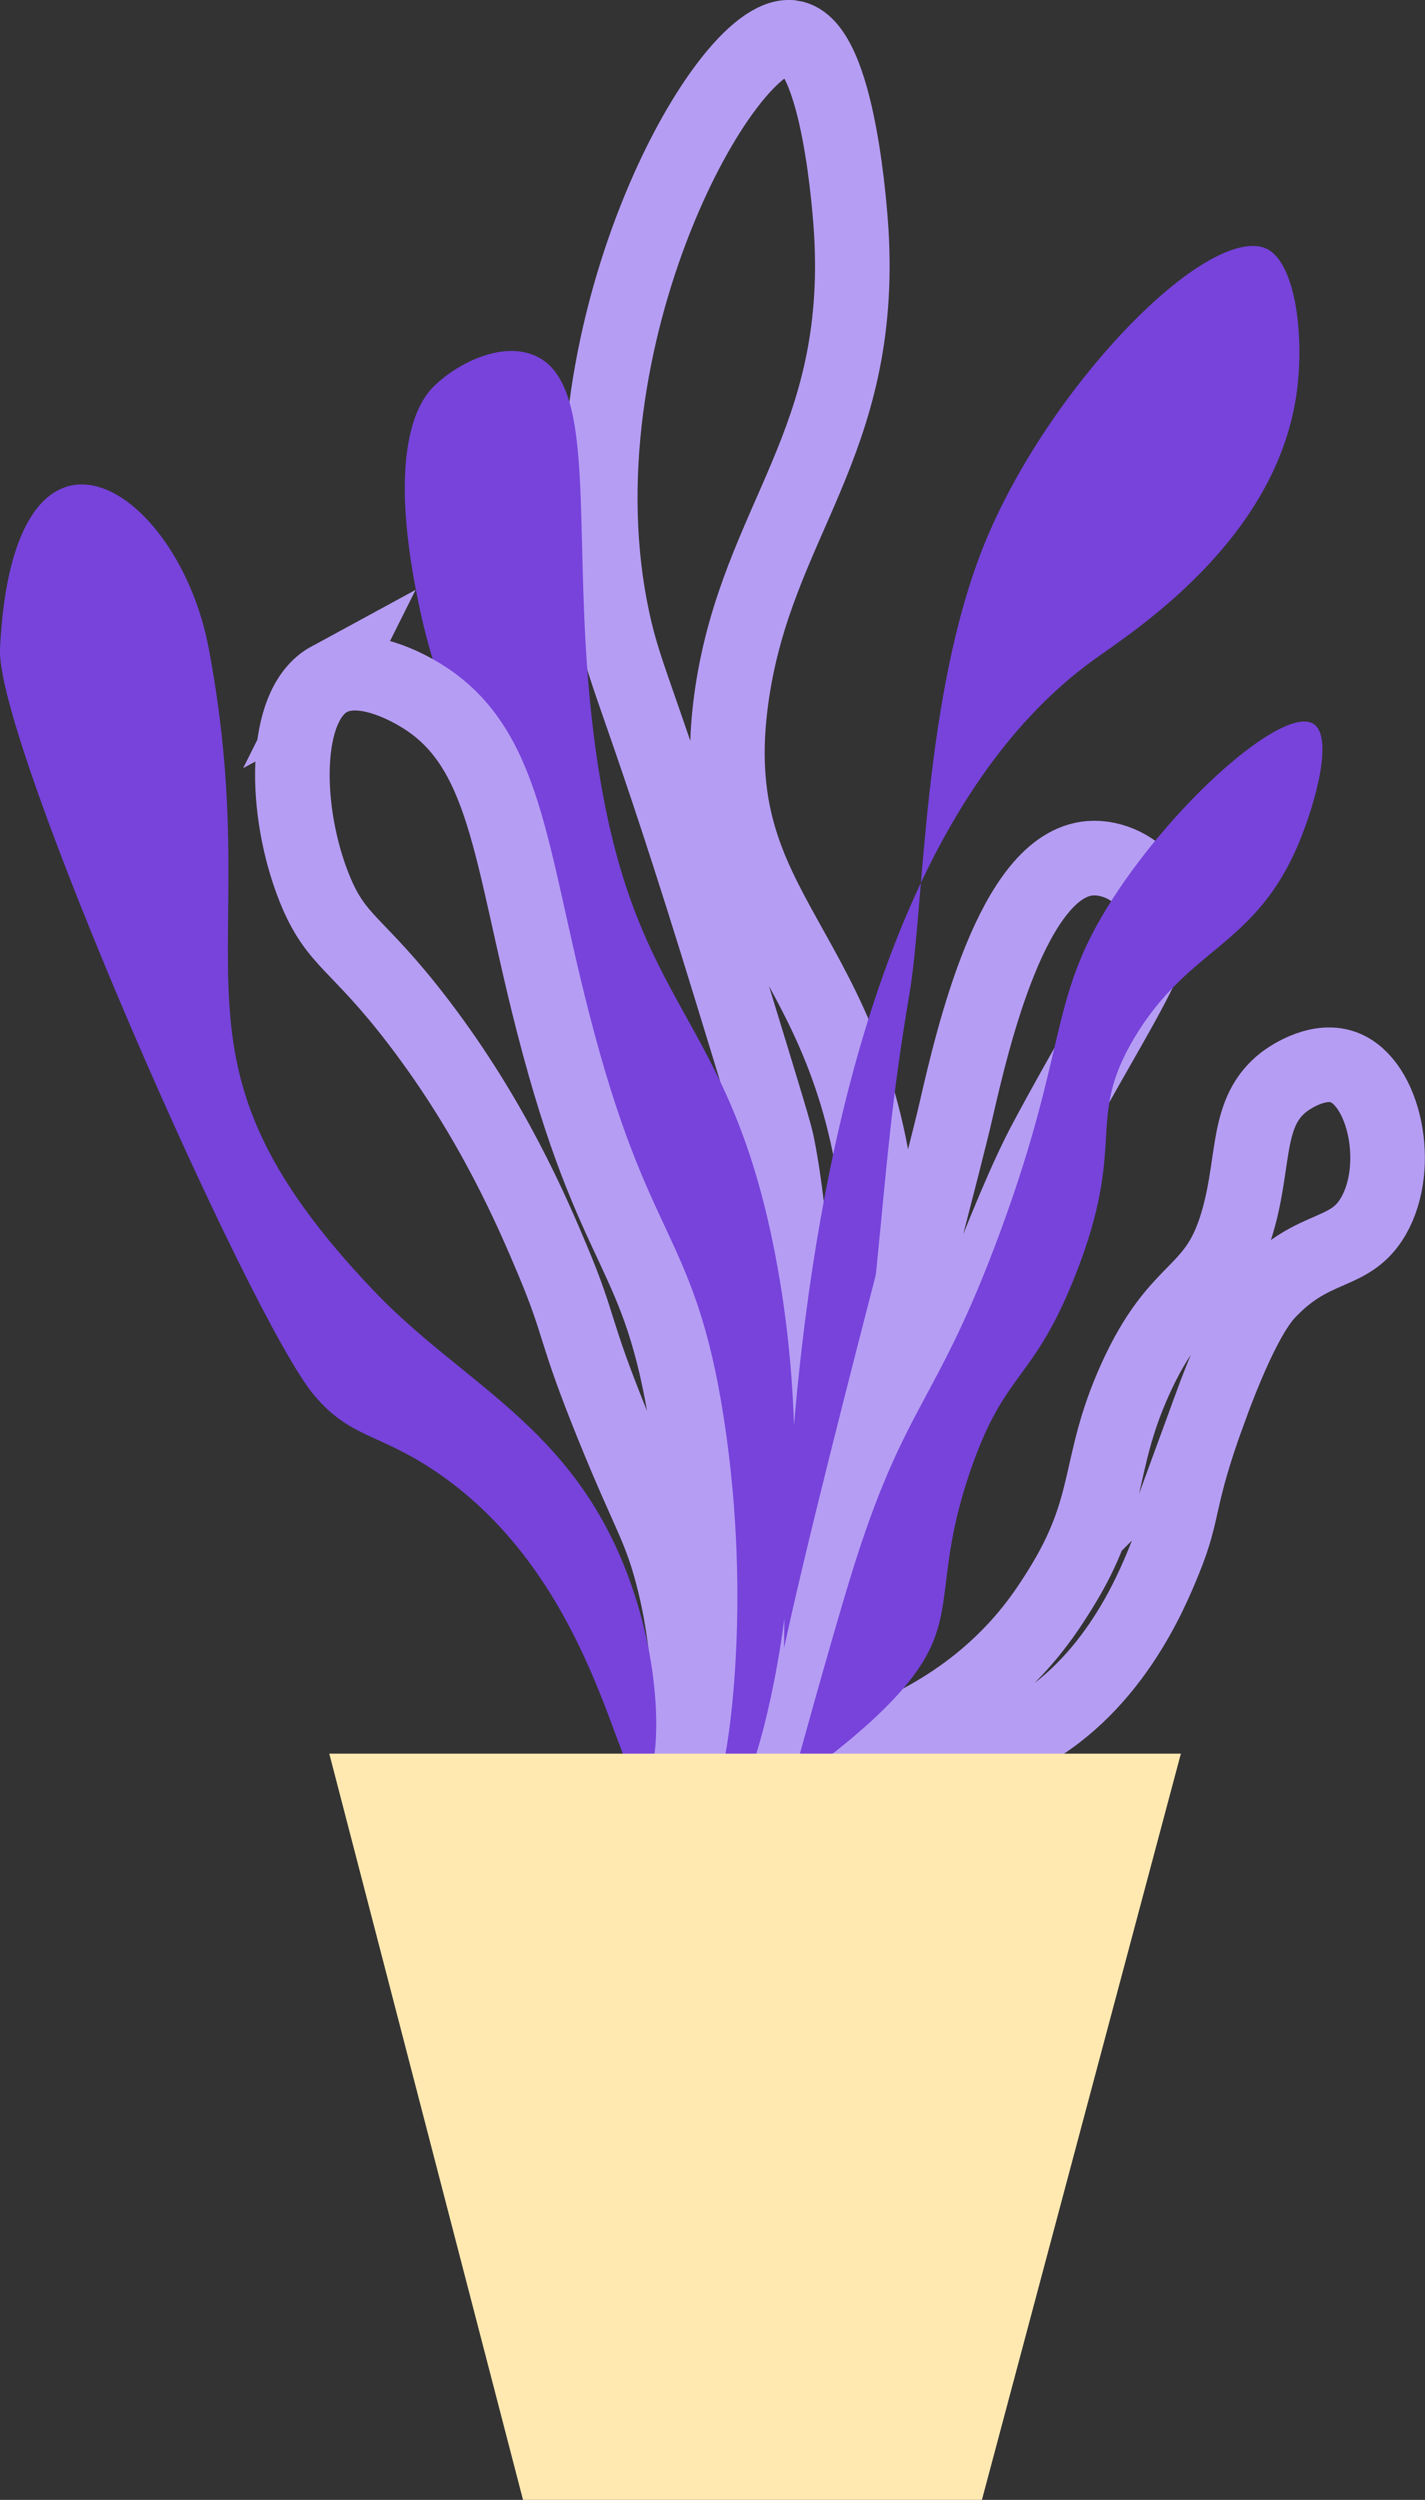 <?xml version="1.0" encoding="UTF-8"?><svg id="plant2" xmlns="http://www.w3.org/2000/svg" viewBox="0 0 95.55 167.51"><rect x="0" y="0" width="95.55" height="167.51" fill="#333333" stroke="none"/><defs><style>.plant2-cls-1{fill:#7743db;}.plant2-cls-2{fill:#ffe9b1;}.plant2-cls-3{fill:none;stroke:#b69df4;stroke-miterlimit:10;stroke-width:5px;}</style></defs><path class="plant2-cls-3" d="M53.08,2.51c-4.45-.6-16.01,20.27-12,39,.92,4.31,2.04,5.55,8,25,1.88,6.13,2.82,9.19,3,10,0,0,4.29,18.95-2.7,46.86-.23,.9-.31,1.14-.3,1.14,.11,.03,11.65-20.44,10-42-1.49-19.44-12.24-20.76-10-36,1.71-11.65,8.85-16.74,8-31-.06-.94-.81-12.57-4-13Z"/><path class="plant2-cls-1" d="M29.15,25.83c-.78,.75-3.37,3.63-1.09,14.56,1.38,6.61,2.73,7.45,5.44,15.6,3.44,10.35,2.15,11.64,5.44,18.72,3.26,7.04,4.72,6.17,6.52,11.44,2.09,6.13,.57,8.65,1.09,19.76,.18,3.8,.91,15.56,2.17,15.6,1.57,.05,7.03-17.9,3.26-37.44-3.17-16.46-9.45-16.18-11.96-33.28-2.06-14.04,.55-25.24-4.35-27.04-2.24-.82-5.08,.68-6.52,2.08Z"/><path class="plant2-cls-3" d="M22.08,45.51c-3.17,1.72-3.06,8.86-1,14,1.48,3.68,2.84,3.55,7,9,4.98,6.52,7.63,12.74,9,16,1.89,4.51,1.33,4.42,4,11,2.38,5.88,3.14,6.72,4,10,1.75,6.69,.93,12,1,12,.1,0,1.89-9.67,0-22-1.87-12.16-4.87-10.91-9-27-2.93-11.39-3.1-18.53-9-22-.58-.34-3.76-2.21-6-1Z"/><path class="plant2-cls-1" d="M14,43.47C11.93,32.43,.86,25.55,0,43.47c-.3,6.2,16.79,44.99,21.08,50.04,2.41,2.84,4.22,2.49,8,5,10.98,7.31,12.33,21.41,14,21,1.13-.28,1.65-6.99-1-14-3.78-10-11.04-12.75-17-19-15.2-15.94-7.01-21.45-11.08-43.04Z"/><path class="plant2-cls-1" d="M84.68,16.57c-4.17-1.17-14.5,9.59-18.68,19.9-4.11,10.15-4.03,24.24-5,30-1.25,7.41-1.49,11.15-2.23,18.52-1.84,18.39-5.27,37.56-5.63,37.52-.62-.08-4.36-60.69,20.27-78.35,2.65-1.9,12.06-7.92,13.51-17.66,.6-4.04-.08-9.32-2.25-9.93Z"/><path class="plant2-cls-3" d="M73.08,57.51c1.49-.12,3.19,.68,4,2,1.79,2.91-1.62,6.92-7,17-4.92,9.22-14.96,41.26-15.94,41-1.4-.37,8.51-36.8,9.94-43,1.14-4.96,3.82-16.58,9-17Z"/><path class="plant2-cls-3" d="M81.08,94.51c2.21-6.04,3.52-7.5,4-8,3.07-3.22,5.43-2.31,7-5,1.96-3.37,.74-9-2-10-1.82-.66-3.86,.89-4,1-2.52,1.97-1.94,5.07-3,9-1.5,5.58-4,4.3-7,11-2.58,5.76-1.47,8.34-5,14-.61,.97-1.5,2.39-3,4-4.87,5.23-10.22,6.14-10,7,.2,.81,5.29,1.29,10-1,6.36-3.09,9.1-9.79,10-12,1.4-3.43,.77-3.89,3-10Z"/><path class="plant2-cls-1" d="M75.08,59.51c4.39-6.47,11.12-12.21,13-11,1.36,.88,.1,5.38-1,8-2.93,6.97-7.34,6.9-11,13-3.37,5.62-.42,6.99-4,16-2.83,7.13-4.67,6.25-7,13-2.59,7.51-.72,9.78-4,14-2.75,3.54-8,7-8,7h0s2.63-9.58,4-14c3.58-11.59,5.69-11.29,10-23,4.78-12.98,3.05-15.71,8-23Z"/><polygon class="plant2-cls-2" points="22.08 117.51 35.07 167.51 65.84 167.51 79.18 117.51 22.08 117.51"/></svg>